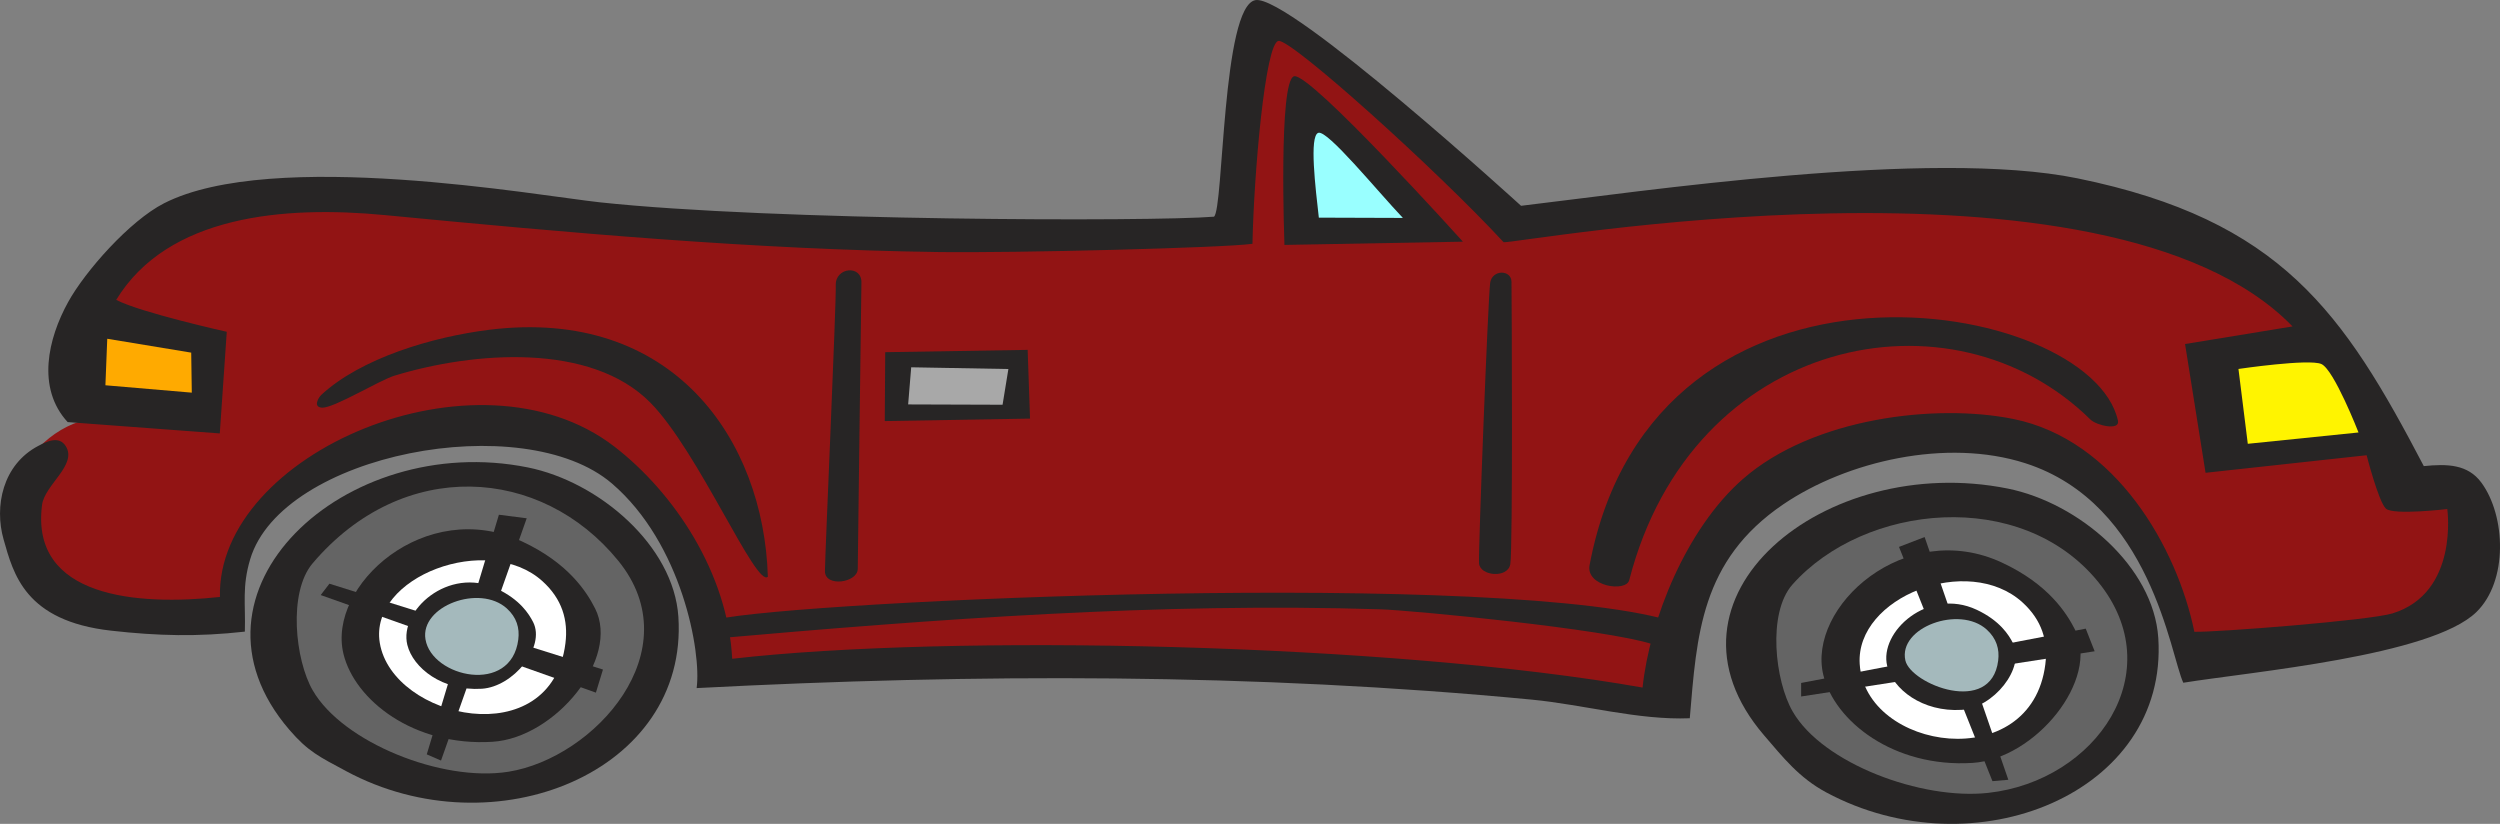 <svg version="1.1" xmlns="http://www.w3.org/2000/svg" xmlns:xlink="http://www.w3.org/1999/xlink" width="140.998" height="46.464" viewBox="0,0,140.998,46.464"><rect x="0" y="0" width="140.998" height="46.464" fill="#808080" stroke="none"/><g transform="translate(-169.003,-176.998)"><g data-paper-data="{&quot;isPaintingLayer&quot;:true}" fill-rule="nonzero" stroke="none" stroke-width="1" stroke-linecap="butt" stroke-linejoin="miter" stroke-miterlimit="10" stroke-dasharray="" stroke-dashoffset="0" style="mix-blend-mode: normal"><path d="M182.106,211.688c-3.812,-1.189 -7.875,0.979 -11.537,-2.125c-3.06,-2.594 -0.201,-8.761 4.113,-9.016c-0.552,-5.697 0.2,-11.013 6.821,-12.162c7.825,-1.361 14.797,0 22.772,0.936c14.797,1.787 20.113,0 34.911,0c0,-4.295 1.103,-11.651 1.103,-11.651c0,0 12.841,8.846 13.342,11.65c0.352,1.963 13.442,-2.041 18.86,-2.041c9.079,0 14.495,0.511 22.37,4.423c3.712,1.827 4.766,3.358 7.123,6.464c2.007,2.636 1.154,6.208 4.814,6.208c3.713,7.653 -4.814,9.228 -11.234,10.205c-6.371,0.979 -3.461,-8.589 -9.229,-11.142c-7.224,-3.23 -13.394,-2.764 -19.16,2.127c-3.661,3.104 -3.411,7.144 -4.014,11.396c-21.567,-2.892 -37.468,-1.955 -53.67,-1.955c-0.602,-2.638 -1.053,-3.828 -2.006,-6.464c-1.605,-4.338 -4.965,-6.721 -10.232,-7.4c-7.674,-1.019 -15.147,3.957 -15.147,10.547z" fill="#921414"/><path d="M254.789,188.605c6.746,-0.797 23.105,-3.242 31.383,-1.549c11.493,2.351 14.999,7.572 19.531,16.23c1.318,-0.133 2.486,-0.11 3.253,0.939c1.369,1.871 1.513,5.541 -0.289,7.295c-2.554,2.48 -12.685,3.363 -16.528,3.984c-0.723,-1.531 -1.81,-10.102 -8.914,-12.382c-4.442,-1.426 -10.056,-0.116 -13.649,2.321c-4.665,3.166 -4.875,7.4 -5.271,12.064c-2.89,0.119 -6.01,-0.771 -8.908,-1.05c-15.642,-1.498 -31.389,-1.469 -47.105,-0.651c0.278,-2.014 -0.824,-8.147 -4.772,-11.535c-4.997,-4.289 -18.631,-1.682 -20.407,4.268c-0.466,1.557 -0.255,2.499 -0.301,4.082c-2.658,0.298 -4.89,0.244 -7.537,-0.053c-4.873,-0.545 -5.518,-3.211 -6.07,-5.147c-0.531,-1.86 -0.06,-4.22 1.963,-5.278c0.484,-0.254 1.168,-0.584 1.546,0.021c0.66,1.06 -1.193,2.173 -1.34,3.312c-0.674,5.236 5.397,5.693 10.033,5.19c-0.201,-8.08 14.52,-14.442 22.25,-8.478c3.394,2.619 6.395,7.152 6.641,11.965c12.22,-1.405 37.083,-0.897 51.344,1.623c0.398,-3.782 2.441,-8.949 5.664,-11.767c3.945,-3.448 10.864,-4.265 15.233,-3.384c5.798,1.166 9.258,7.282 10.224,12.005c1.188,0.036 9.863,-0.636 11.172,-1.036c3.766,-1.16 3.092,-5.887 3.092,-5.887c0,0 -3.047,0.363 -3.463,-0.025c-0.414,-0.39 -1.086,-3.009 -1.086,-3.009l-9.084,0.99l-1.156,-7.263l6.062,-0.992c-10.486,-10.805 -43.965,-4.613 -44.496,-4.75c-3.797,-4.107 -11.925,-11.415 -12.686,-11.354c-0.762,0.061 -1.404,7.615 -1.477,11.444c-1.608,0.229 -13.364,0.525 -17.719,0.465c-10.449,-0.146 -20.843,-1.087 -31.217,-2.084c-5.64,-0.541 -12.235,-0.004 -15.149,4.782c1.374,0.716 6.236,1.8 6.236,1.8l-0.394,5.732l-8.579,-0.639c-1.767,-1.92 -1.112,-4.711 0.028,-6.773c0.96,-1.739 3.466,-4.577 5.407,-5.568c6.116,-3.119 21.093,-0.431 24.569,-0.056c9.728,1.05 31.129,1.097 34.646,0.812c0.548,-0.38 0.451,-11.875 2.338,-12.214c1.888,-0.338 14.982,11.6 14.982,11.6z" fill="#272525"/><path d="M251.51,190.628l-10.066,0.183c0,0 -0.344,-9.256 0.541,-9.511c0.885,-0.257 9.525,9.328 9.525,9.328z" fill="#272525"/><path d="M248.124,189.289l-4.74,-0.016c-0.185,-1.654 -0.552,-4.616 -0.028,-4.784c0.52,-0.169 3.289,3.24 4.768,4.8z" fill="#99ffff"/><path d="M217.587,192.939c-0.024,1.02 -0.191,15.362 -0.207,16.147c-0.016,0.786 -1.854,1.044 -1.851,0.125c0.003,-0.918 0.643,-15.098 0.61,-16.123c-0.031,-1.024 1.473,-1.167 1.448,-0.149z" fill="#272525"/><path d="M179.82,199.143l-4.872,-0.416l0.104,-2.623l4.735,0.782z" fill="#ffaa00"/><path d="M254.25,192.887c0.012,0.682 0.083,15.127 -0.068,15.937c-0.15,0.81 -1.715,0.663 -1.762,-0.058c-0.046,-0.721 0.512,-15.07 0.628,-15.824c0.119,-0.756 1.193,-0.736 1.202,-0.055z" fill="#272525"/><path d="M212.309,209.527c-0.667,0.623 -3.919,-7.077 -6.625,-9.819c-3.35,-3.396 -9.94,-2.888 -14.421,-1.526c-0.866,0.264 -3.432,1.842 -4.096,1.808c-0.529,-0.026 -0.203,-0.572 -0.044,-0.72c2.243,-2.078 6.276,-3.274 9.465,-3.672c10.364,-1.289 15.496,6.192 15.721,13.929z" fill="#272525"/><path d="M226.962,196.73l0.134,3.877l-8.193,0.139l0.026,-3.885z" fill="#272525"/><path d="M288.455,200.727c0.126,0.574 -1.207,0.271 -1.551,-0.065c-7.786,-7.687 -22.471,-4.734 -26.014,9.057c-0.179,0.693 -2.466,0.357 -2.236,-0.85c3.64,-19.286 28.267,-15.124 29.801,-8.142z" fill="#272525"/><path d="M225.875,197.811l-0.328,2.014l-5.325,-0.018l0.172,-2.094z" fill="#a8a8a8"/><path d="M302.021,201.389l-6.244,0.639l-0.527,-4.221c0,0 3.973,-0.586 4.675,-0.279c0.712,0.309 2.096,3.861 2.096,3.861z" fill="#fff400"/><path d="M262.66,211.857c0.701,0.176 0.13,1.672 -0.434,1.482c-2.593,-0.861 -13.599,-1.919 -15.343,-1.975c-12.477,-0.398 -25.118,0.553 -37.52,1.644c-0.556,0.05 -0.928,-0.698 -0.274,-0.981c2.307,-0.996 42.468,-2.948 53.571,-0.17z" fill="#272525"/><path d="M290.729,212.975c0.576,8.765 -10.371,13.201 -18.728,8.713c-1.534,-0.823 -2.44,-1.979 -3.498,-3.209c-6.685,-7.776 3.412,-16 13.728,-13.928c4.015,0.806 8.232,4.408 8.498,8.424z" fill="#272525"/><path d="M281.133,221.716c-3.762,0.414 -9.324,-1.653 -11.021,-4.583c-1,-1.722 -1.443,-5.562 -0.014,-7.17c4.063,-4.564 12.898,-5.48 17.237,-0.15c4.129,5.07 -0.097,11.23 -6.202,11.903z" fill="#646464"/><path d="M286.031,212.508c1.422,2.812 -2.237,7.295 -5.785,7.518c-4.444,0.276 -7.771,-2.349 -8.407,-4.952c-0.94,-3.854 4.623,-8.892 10.08,-6.343c2.626,1.224 3.647,2.86 4.112,3.777z" fill="#272525"/><path d="M273.889,214.448c-0.242,-3.78 6.109,-6.255 9.172,-3.483c1.112,1.008 1.461,2.202 1.297,3.503c-0.792,6.283 -10.161,4.875 -10.469,-0.02z" fill="#ffffff"/><path d="M270.586,215.516l16.051,-3.063l0.502,1.276l-16.553,2.55z" fill="#272525"/><path d="M281.375,221.055l-5.27,-13.212l1.445,-0.557l4.721,13.691z" fill="#272525"/><path d="M207.263,211.784c0.577,8.764 -10.372,13.2 -18.726,8.712c-1.534,-0.823 -2.164,-1.114 -3.221,-2.346c-6.685,-7.776 3.134,-16.863 13.45,-14.791c4.016,0.809 8.233,4.411 8.497,8.425z" fill="#272525"/><path d="M197.668,220.525c-3.729,0.592 -9.324,-1.653 -11.023,-4.584c-0.999,-1.721 -1.399,-5.532 -0.012,-7.17c5.103,-6.015 12.898,-5.48 17.237,-0.15c4.129,5.07 -1.337,11.132 -6.202,11.904z" fill="#646464"/><path d="M202.566,211.316c1.423,2.812 -2.237,7.295 -5.784,7.518c-4.446,0.275 -7.771,-2.348 -8.407,-4.952c-0.941,-3.854 4.623,-8.892 10.08,-6.343c2.626,1.227 3.648,2.861 4.111,3.777z" fill="#272525"/><path d="M190.423,213.258c-0.621,-3.75 6.111,-6.255 9.173,-3.482c1.113,1.007 1.46,2.201 1.297,3.502c-0.789,6.284 -9.759,4.279 -10.47,-0.02z" fill="#ffffff"/><path d="M187.582,209.918l15.428,4.842l-0.399,1.302l-15.521,-5.503z" fill="#272525"/><path d="M193.072,219.544l4.069,-13.515l1.568,0.2l-4.833,13.664z" fill="#272525"/><path d="M199.071,212.084c0.712,1.406 -1.118,3.646 -2.892,3.759c-2.223,0.14 -3.885,-1.174 -4.204,-2.477c-0.471,-1.929 2.312,-4.446 5.04,-3.171c1.313,0.614 1.823,1.431 2.056,1.889z" fill="#272525"/><path d="M192.999,213.055c-0.31,-1.875 3.055,-3.128 4.587,-1.742c0.556,0.504 0.73,1.103 0.648,1.752c-0.394,3.141 -4.879,2.139 -5.235,-0.01z" fill="#a4b9bc"/><path d="M282.535,213.275c0.712,1.406 -1.118,3.646 -2.893,3.758c-2.223,0.138 -3.886,-1.174 -4.203,-2.477c-0.471,-1.928 2.312,-4.445 5.039,-3.172c1.315,0.614 1.827,1.43 2.057,1.891z" fill="#272525"/><path d="M276.464,214.245c-0.414,-1.861 3.056,-3.128 4.587,-1.741c0.555,0.503 0.729,1.102 0.648,1.75c-0.394,3.142 -4.937,1.329 -5.235,-0.009z" fill="#a4b9bc"/></g></g></svg>